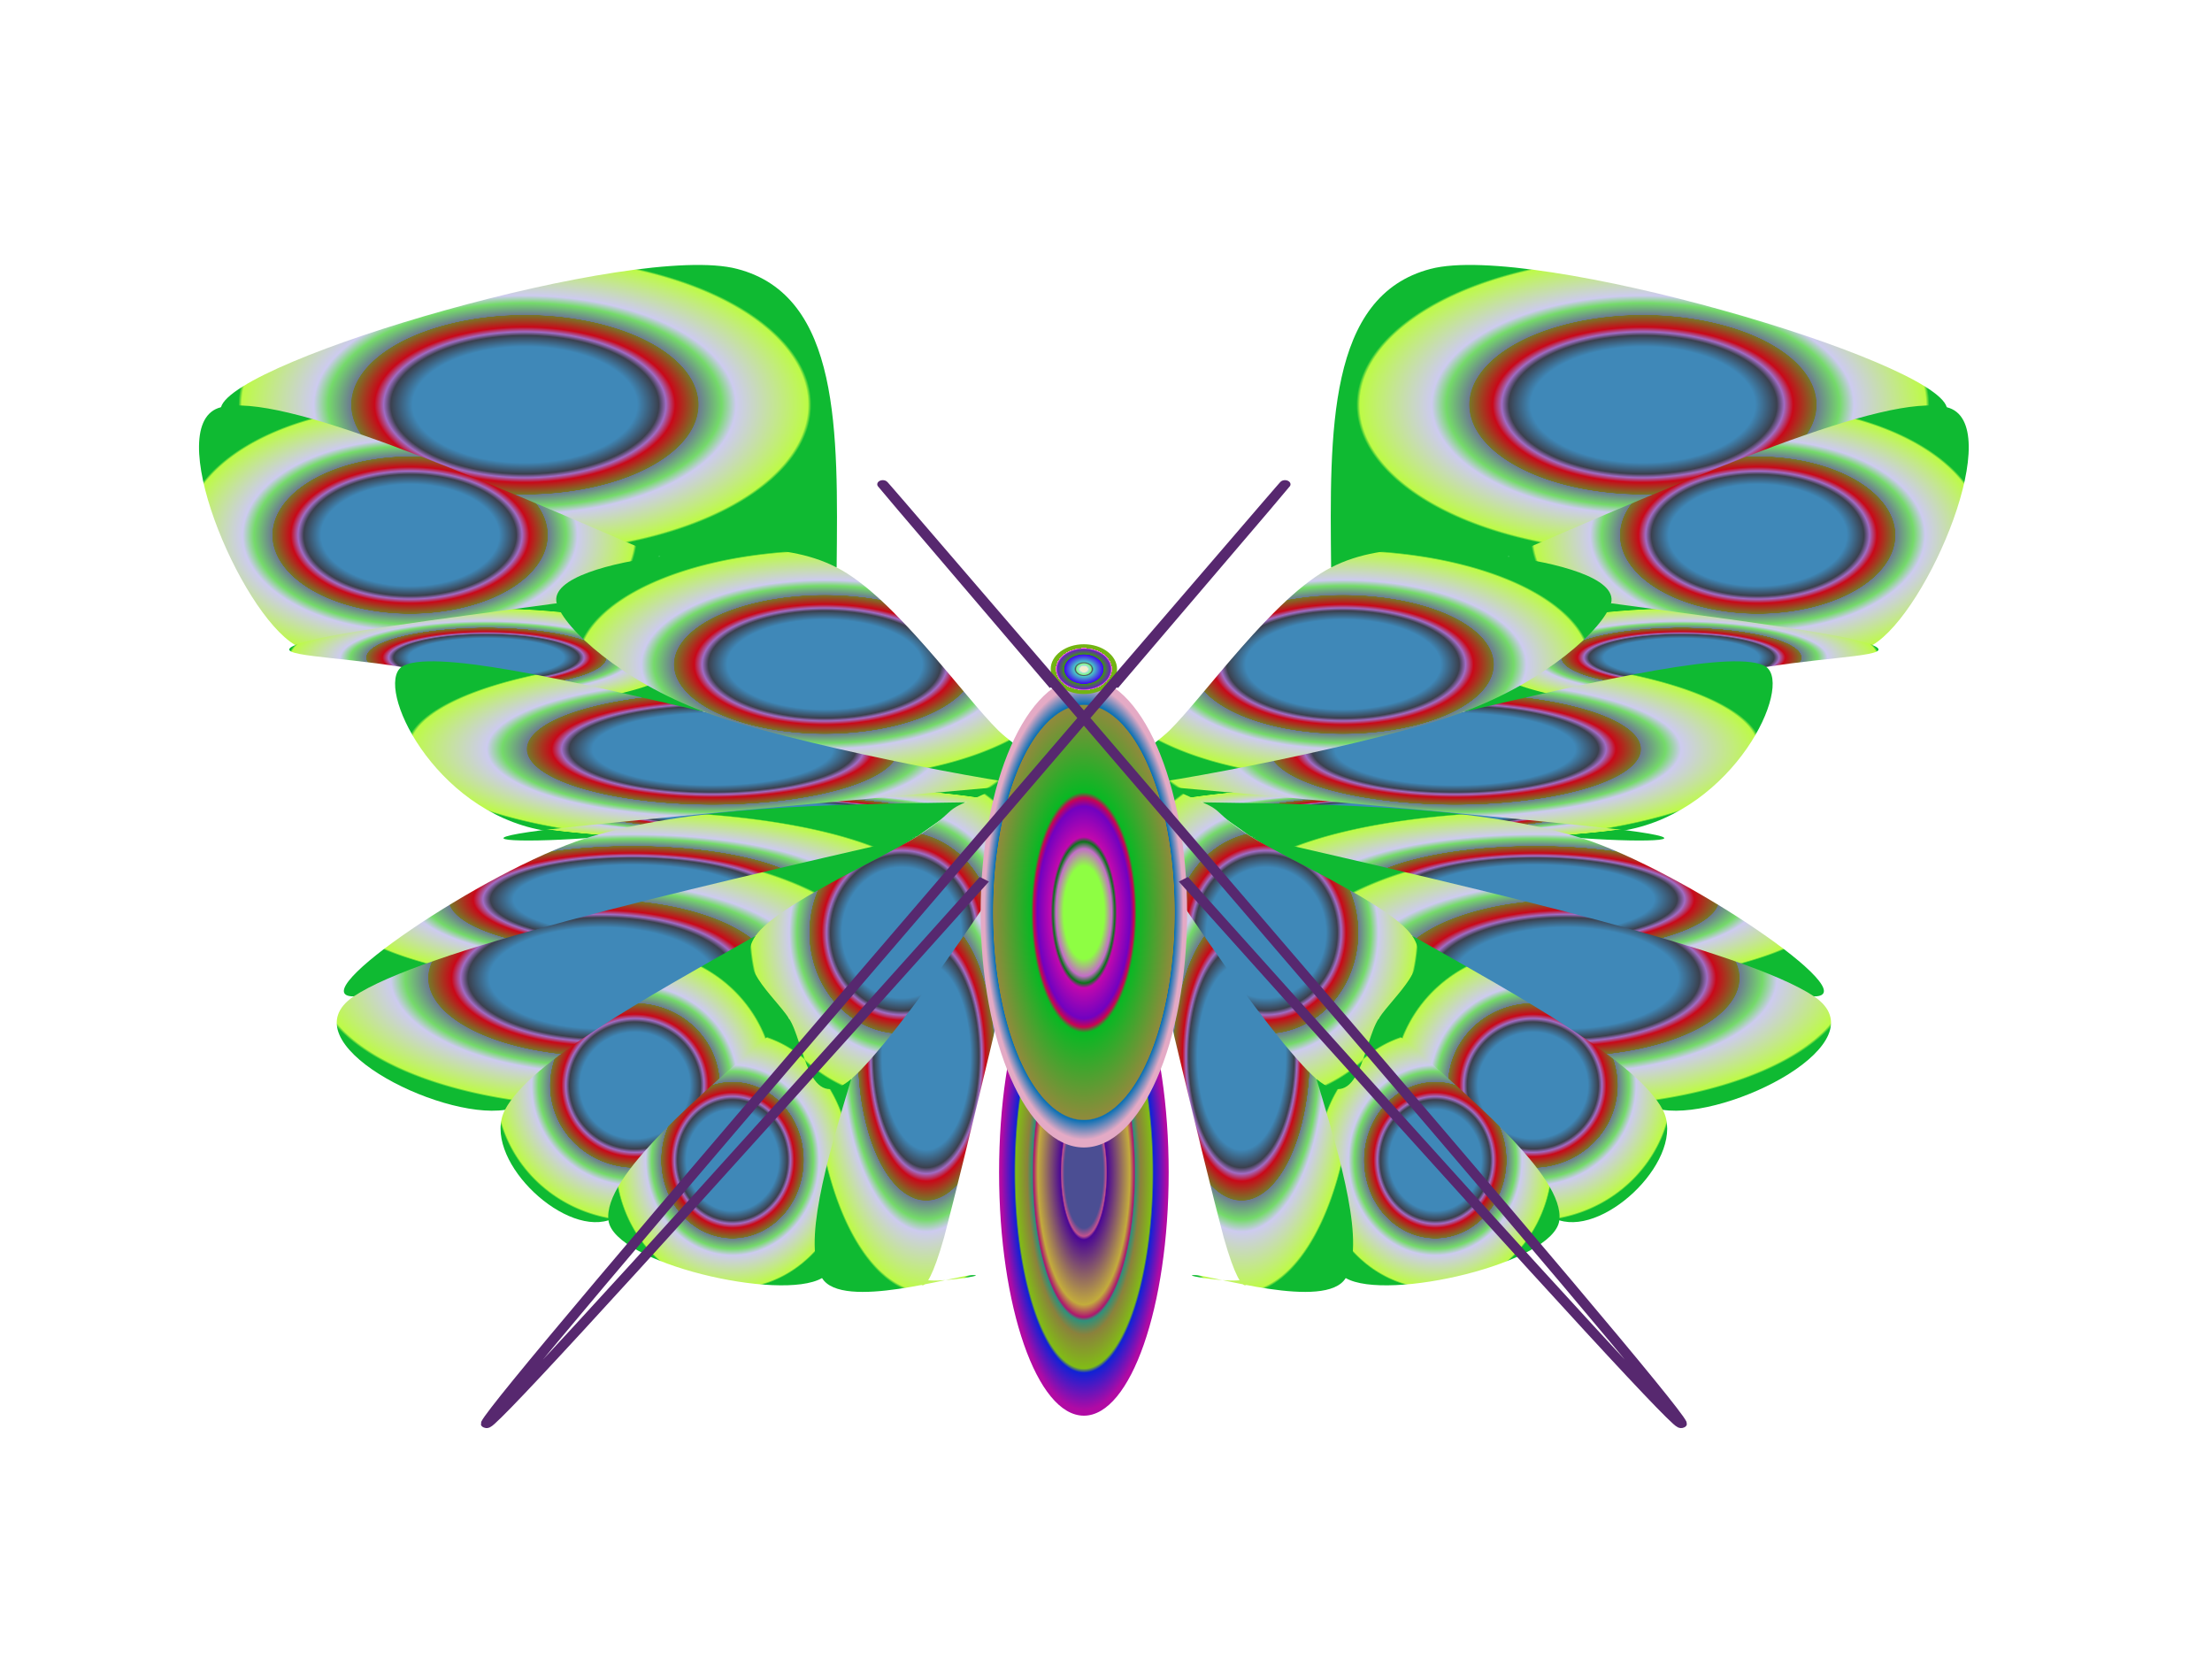 <?xml version="1.0" encoding="utf-8"?>
<!DOCTYPE svg PUBLIC "-//W3C//DTD SVG 1.0//EN"
	        "http://www.w3.org/TR/2001/REC-SVG-20010904/DTD/svg10.dtd">
<svg width="348" height="261" preserveAspectRatio="none" viewBox="0 0 600 600" id="svgPapiLogo" xmlns="http://www.w3.org/2000/svg" xmlns:xlink="http://www.w3.org/1999/xlink" >
<g >
<defs >
<radialGradient id="DegTete" spreadMethod="pad" gradientUnits="objectBoundingBox" cx="50%" cy="50%" r="50%" fx="50%" fy="50%" >
<stop offset="0.120" stop-color="rgb(243,236,205)" />
<stop offset="0.131" stop-color="rgb(178,225,225)" />
<stop offset="0.222" stop-color="rgb(121,246,137)" />
<stop offset="0.255" stop-color="rgb(83,81,97)" />
<stop offset="0.295" stop-color="rgb(72,197,197)" />
<stop offset="0.583" stop-color="rgb(66,7,240)" />
<stop offset="0.602" stop-color="rgb(62,147,21)" />
<stop offset="0.794" stop-color="rgb(103,33,192)" />
<stop offset="0.847" stop-color="rgb(248,121,204)" />
<stop offset="0.849" stop-color="rgb(114,180,18)" />

</radialGradient>
</defs>
<defs >
<radialGradient id="DegCorps" spreadMethod="pad" gradientUnits="objectBoundingBox" cx="50%" cy="50%" r="50%" fx="50%" fy="50%" >
<stop offset="0.197" stop-color="rgb(142,254,67)" />
<stop offset="0.27" stop-color="rgb(196,110,200)" />
<stop offset="0.300" stop-color="rgb(11,115,26)" />
<stop offset="0.32" stop-color="rgb(194,8,173)" />
<stop offset="0.450" stop-color="rgb(113,2,192)" />
<stop offset="0.486" stop-color="rgb(200,4,82)" />
<stop offset="0.510" stop-color="rgb(8,184,35)" />
<stop offset="0.878" stop-color="rgb(145,138,60)" />
<stop offset="0.883" stop-color="rgb(10,112,180)" />
<stop offset="0.964" stop-color="rgb(228,170,197)" />

</radialGradient>
</defs>
<defs >
<radialGradient id="DegQueue" spreadMethod="pad" gradientUnits="objectBoundingBox" cx="50%" cy="50%" r="50%" fx="50%" fy="50%" >
<stop offset="0.229" stop-color="rgb(75,78,147)" />
<stop offset="0.262" stop-color="rgb(192,82,142)" />
<stop offset="0.276" stop-color="rgb(75,8,149)" />
<stop offset="0.543" stop-color="rgb(195,172,60)" />
<stop offset="0.594" stop-color="rgb(174,23,110)" />
<stop offset="0.609" stop-color="rgb(48,144,122)" />
<stop offset="0.667" stop-color="rgb(139,129,60)" />
<stop offset="0.805" stop-color="rgb(129,188,22)" />
<stop offset="0.823" stop-color="rgb(16,34,213)" />
<stop offset="0.975" stop-color="rgb(177,10,164)" />

</radialGradient>
</defs>
<defs >
<radialGradient id="DegAile" spreadMethod="pad" gradientUnits="objectBoundingBox" cx="50%" cy="50%" r="50%" fx="50%" fy="50%" >
<stop offset="0.356" stop-color="rgb(63,136,184)" />
<stop offset="0.425" stop-color="rgb(59,64,78)" />
<stop offset="0.448" stop-color="rgb(160,108,195)" />
<stop offset="0.477" stop-color="rgb(201,8,25)" />
<stop offset="0.55" stop-color="rgb(119,118,39)" />
<stop offset="0.552" stop-color="rgb(108,123,145)" />
<stop offset="0.624" stop-color="rgb(116,218,106)" />
<stop offset="0.67" stop-color="rgb(205,203,239)" />
<stop offset="0.898" stop-color="rgb(189,251,70)" />
<stop offset="0.909" stop-color="rgb(15,186,50)" />

</radialGradient>
</defs>
</g>
<g >
<path d="M408.929 201.27 
	C470.112 182.913 531.295 164.557 528.055 147.279 
	C524.457 130.002 415.767 87.53 388.055 97.249 
	C359.983 106.967 360.702 156.278 361.062 205.229" fill="url(#DegAile)" style="stroke-width:3" />
<path d="M437.001 218.187 
		C465.073 231.864 492.786 245.182 507.901 233.304 
		C523.017 221.426 544.611 152.679 528.055 147.279 
		C511.5 141.88 460.394 171.755 408.929 201.27" fill="url(#DegAile)" style="stroke-width:3" />
<path d="M397.052 257.42 C428.723 251.301 460.394 245.182 479.109 241.223 C497.464 237.264
			515.099 237.264 507.901 233.305 C501.063 229.346 469.032 223.947 437.001 218.188" fill="url(#DegAile)" style="stroke-width:3" />
<path d="M303.118 284.775 C357.103 296.293 411.448 307.451 440.96 300.252 C470.472 293.054
			486.308 248.421 479.109 241.223 C471.551 234.384 434.122 245.902 397.052 257.42" fill="url(#DegAile)" style="stroke-width:3" />
<path d="M303.118 284.775 C316.434 283.695 374.738 268.578 397.052 257.42 C419.366 246.262
			434.842 227.545 437.001 218.187 C438.801 208.829 421.525 203.43 408.929 201.27
			C396.332 199.11 376.178 194.791 361.062 205.229 C345.586 215.667 326.512 252.021
			317.154 264.259 C307.437 276.497 289.802 285.854 303.118 284.775 z" fill="url(#DegAile)" style="stroke-width:3" />
<path d="M326.152 290.174 C367.901 295.933 410.009 301.693 429.083 303.132 C448.158 304.932
			461.834 303.852 440.96 300.252 C420.086 297.013 361.422 289.814 303.118 282.976" fill="url(#DegAile)" style="stroke-width:3" />
<path d="M339.108 302.412 C407.849 331.207 476.95 360.002 492.066 360.361 C506.822 360.361
			456.795 315.009 429.083 303.132 C401.371 291.614 363.582 290.894 326.152 290.174" fill="url(#DegAile)" style="stroke-width:3" />
<path d="M383.016 338.405 C407.849 367.92 432.683 397.795 451.037 401.394 C469.032 404.993
			510.421 376.918 492.066 360.361 C473.351 343.804 406.049 322.927 339.108 302.412" fill="url(#DegAile)" style="stroke-width:3" />
<path d="M374.019 368.28 C392.014 402.114 410.009 435.948 422.965 441.346 C435.922 446.745
			457.516 418.311 451.037 401.394 C444.199 384.117 413.608 361.441 383.016 338.405" fill="url(#DegAile)" style="stroke-width:3" />
<path d="M357.104 390.236 C355.664 421.91 354.225 453.944 365.021 462.223 C376.178 470.861
			421.525 456.824 422.965 441.346 C424.404 425.509 399.212 397.075 374.019 368.28" fill="url(#DegAile)" style="stroke-width:3" />
<path d="M303.118 288.015 C314.635 353.163 326.152 418.312 331.91 447.466 C338.029 476.261
			339.468 460.064 338.029 462.224 C336.589 464.744 319.674 461.144 323.993 461.144
			C328.672 461.144 359.623 474.102 365.021 462.224 C370.419 450.346 363.941
			420.471 357.104 390.237" fill="url(#DegAile)" style="stroke-width:3" />
<path d="M303.118 287.654 C308.157 304.571 345.226 376.919 357.103 390.236 C368.98 403.554
			369.7 376.919 374.019 368.28 C378.338 359.641 388.775 349.203 383.017 338.405
			C377.259 327.247 348.467 310.33 339.109 302.412 C329.392 294.134 331.911 293.413
			326.152 290.174 C320.034 286.935 298.08 271.098 303.118 287.654 z" fill="url(#DegAile)" style="stroke-width:3" />
</g>
<g transform="matrix(-1 0 0 1 588 0)" >
<path d="M408.929 201.27 
	C470.112 182.913 531.295 164.557 528.055 147.279 
	C524.457 130.002 415.767 87.53 388.055 97.249 
	C359.983 106.967 360.702 156.278 361.062 205.229" fill="url(#DegAile)" style="stroke-width:3" />
<path d="M437.001 218.187 
		C465.073 231.864 492.786 245.182 507.901 233.304 
		C523.017 221.426 544.611 152.679 528.055 147.279 
		C511.5 141.88 460.394 171.755 408.929 201.27" fill="url(#DegAile)" style="stroke-width:3" />
<path d="M397.052 257.42 C428.723 251.301 460.394 245.182 479.109 241.223 C497.464 237.264
			515.099 237.264 507.901 233.305 C501.063 229.346 469.032 223.947 437.001 218.188" fill="url(#DegAile)" style="stroke-width:3" />
<path d="M303.118 284.775 C357.103 296.293 411.448 307.451 440.96 300.252 C470.472 293.054
			486.308 248.421 479.109 241.223 C471.551 234.384 434.122 245.902 397.052 257.42" fill="url(#DegAile)" style="stroke-width:3" />
<path d="M303.118 284.775 C316.434 283.695 374.738 268.578 397.052 257.42 C419.366 246.262
			434.842 227.545 437.001 218.187 C438.801 208.829 421.525 203.43 408.929 201.27
			C396.332 199.11 376.178 194.791 361.062 205.229 C345.586 215.667 326.512 252.021
			317.154 264.259 C307.437 276.497 289.802 285.854 303.118 284.775 z" fill="url(#DegAile)" style="stroke-width:3" />
<path d="M326.152 290.174 C367.901 295.933 410.009 301.693 429.083 303.132 C448.158 304.932
			461.834 303.852 440.96 300.252 C420.086 297.013 361.422 289.814 303.118 282.976" fill="url(#DegAile)" style="stroke-width:3" />
<path d="M339.108 302.412 C407.849 331.207 476.95 360.002 492.066 360.361 C506.822 360.361
			456.795 315.009 429.083 303.132 C401.371 291.614 363.582 290.894 326.152 290.174" fill="url(#DegAile)" style="stroke-width:3" />
<path d="M383.016 338.405 C407.849 367.92 432.683 397.795 451.037 401.394 C469.032 404.993
			510.421 376.918 492.066 360.361 C473.351 343.804 406.049 322.927 339.108 302.412" fill="url(#DegAile)" style="stroke-width:3" />
<path d="M374.019 368.28 C392.014 402.114 410.009 435.948 422.965 441.346 C435.922 446.745
			457.516 418.311 451.037 401.394 C444.199 384.117 413.608 361.441 383.016 338.405" fill="url(#DegAile)" style="stroke-width:3" />
<path d="M357.104 390.236 C355.664 421.91 354.225 453.944 365.021 462.223 C376.178 470.861
			421.525 456.824 422.965 441.346 C424.404 425.509 399.212 397.075 374.019 368.28" fill="url(#DegAile)" style="stroke-width:3" />
<path d="M303.118 288.015 C314.635 353.163 326.152 418.312 331.91 447.466 C338.029 476.261
			339.468 460.064 338.029 462.224 C336.589 464.744 319.674 461.144 323.993 461.144
			C328.672 461.144 359.623 474.102 365.021 462.224 C370.419 450.346 363.941
			420.471 357.104 390.237" fill="url(#DegAile)" style="stroke-width:3" />
<path d="M303.118 287.654 C308.157 304.571 345.226 376.919 357.103 390.236 C368.98 403.554
			369.7 376.919 374.019 368.28 C378.338 359.641 388.775 349.203 383.017 338.405
			C377.259 327.247 348.467 310.33 339.109 302.412 C329.392 294.134 331.911 293.413
			326.152 290.174 C320.034 286.935 298.08 271.098 303.118 287.654 z" fill="url(#DegAile)" style="stroke-width:3" />
</g>
<g >
<ellipse cx="294" cy="424" rx="23" ry="88" fill="url(#DegQueue)" style="stroke-width:3" />
</g>
<g >
<ellipse cx="294" cy="330" rx="28" ry="85" fill="url(#DegCorps)" style="stroke-width:3" />
</g>
<g >
<ellipse cx="294" cy="242" rx="9" ry="9" fill="url(#DegTete)" style="stroke-width:3" />
</g>
<g >
<path d="M 302 248 Q425 56 223 370 T267 318 " fill="none" stroke="rgb(87,40,111)" style="stroke-width:3" />
</g>
<g transform="matrix(-1 0 0 1 588 0)" >
<path d="M 302 248 Q425 56 223 370 T267 318 " fill="none" stroke="rgb(87,40,111)" style="stroke-width:3" />
</g>
</svg>
